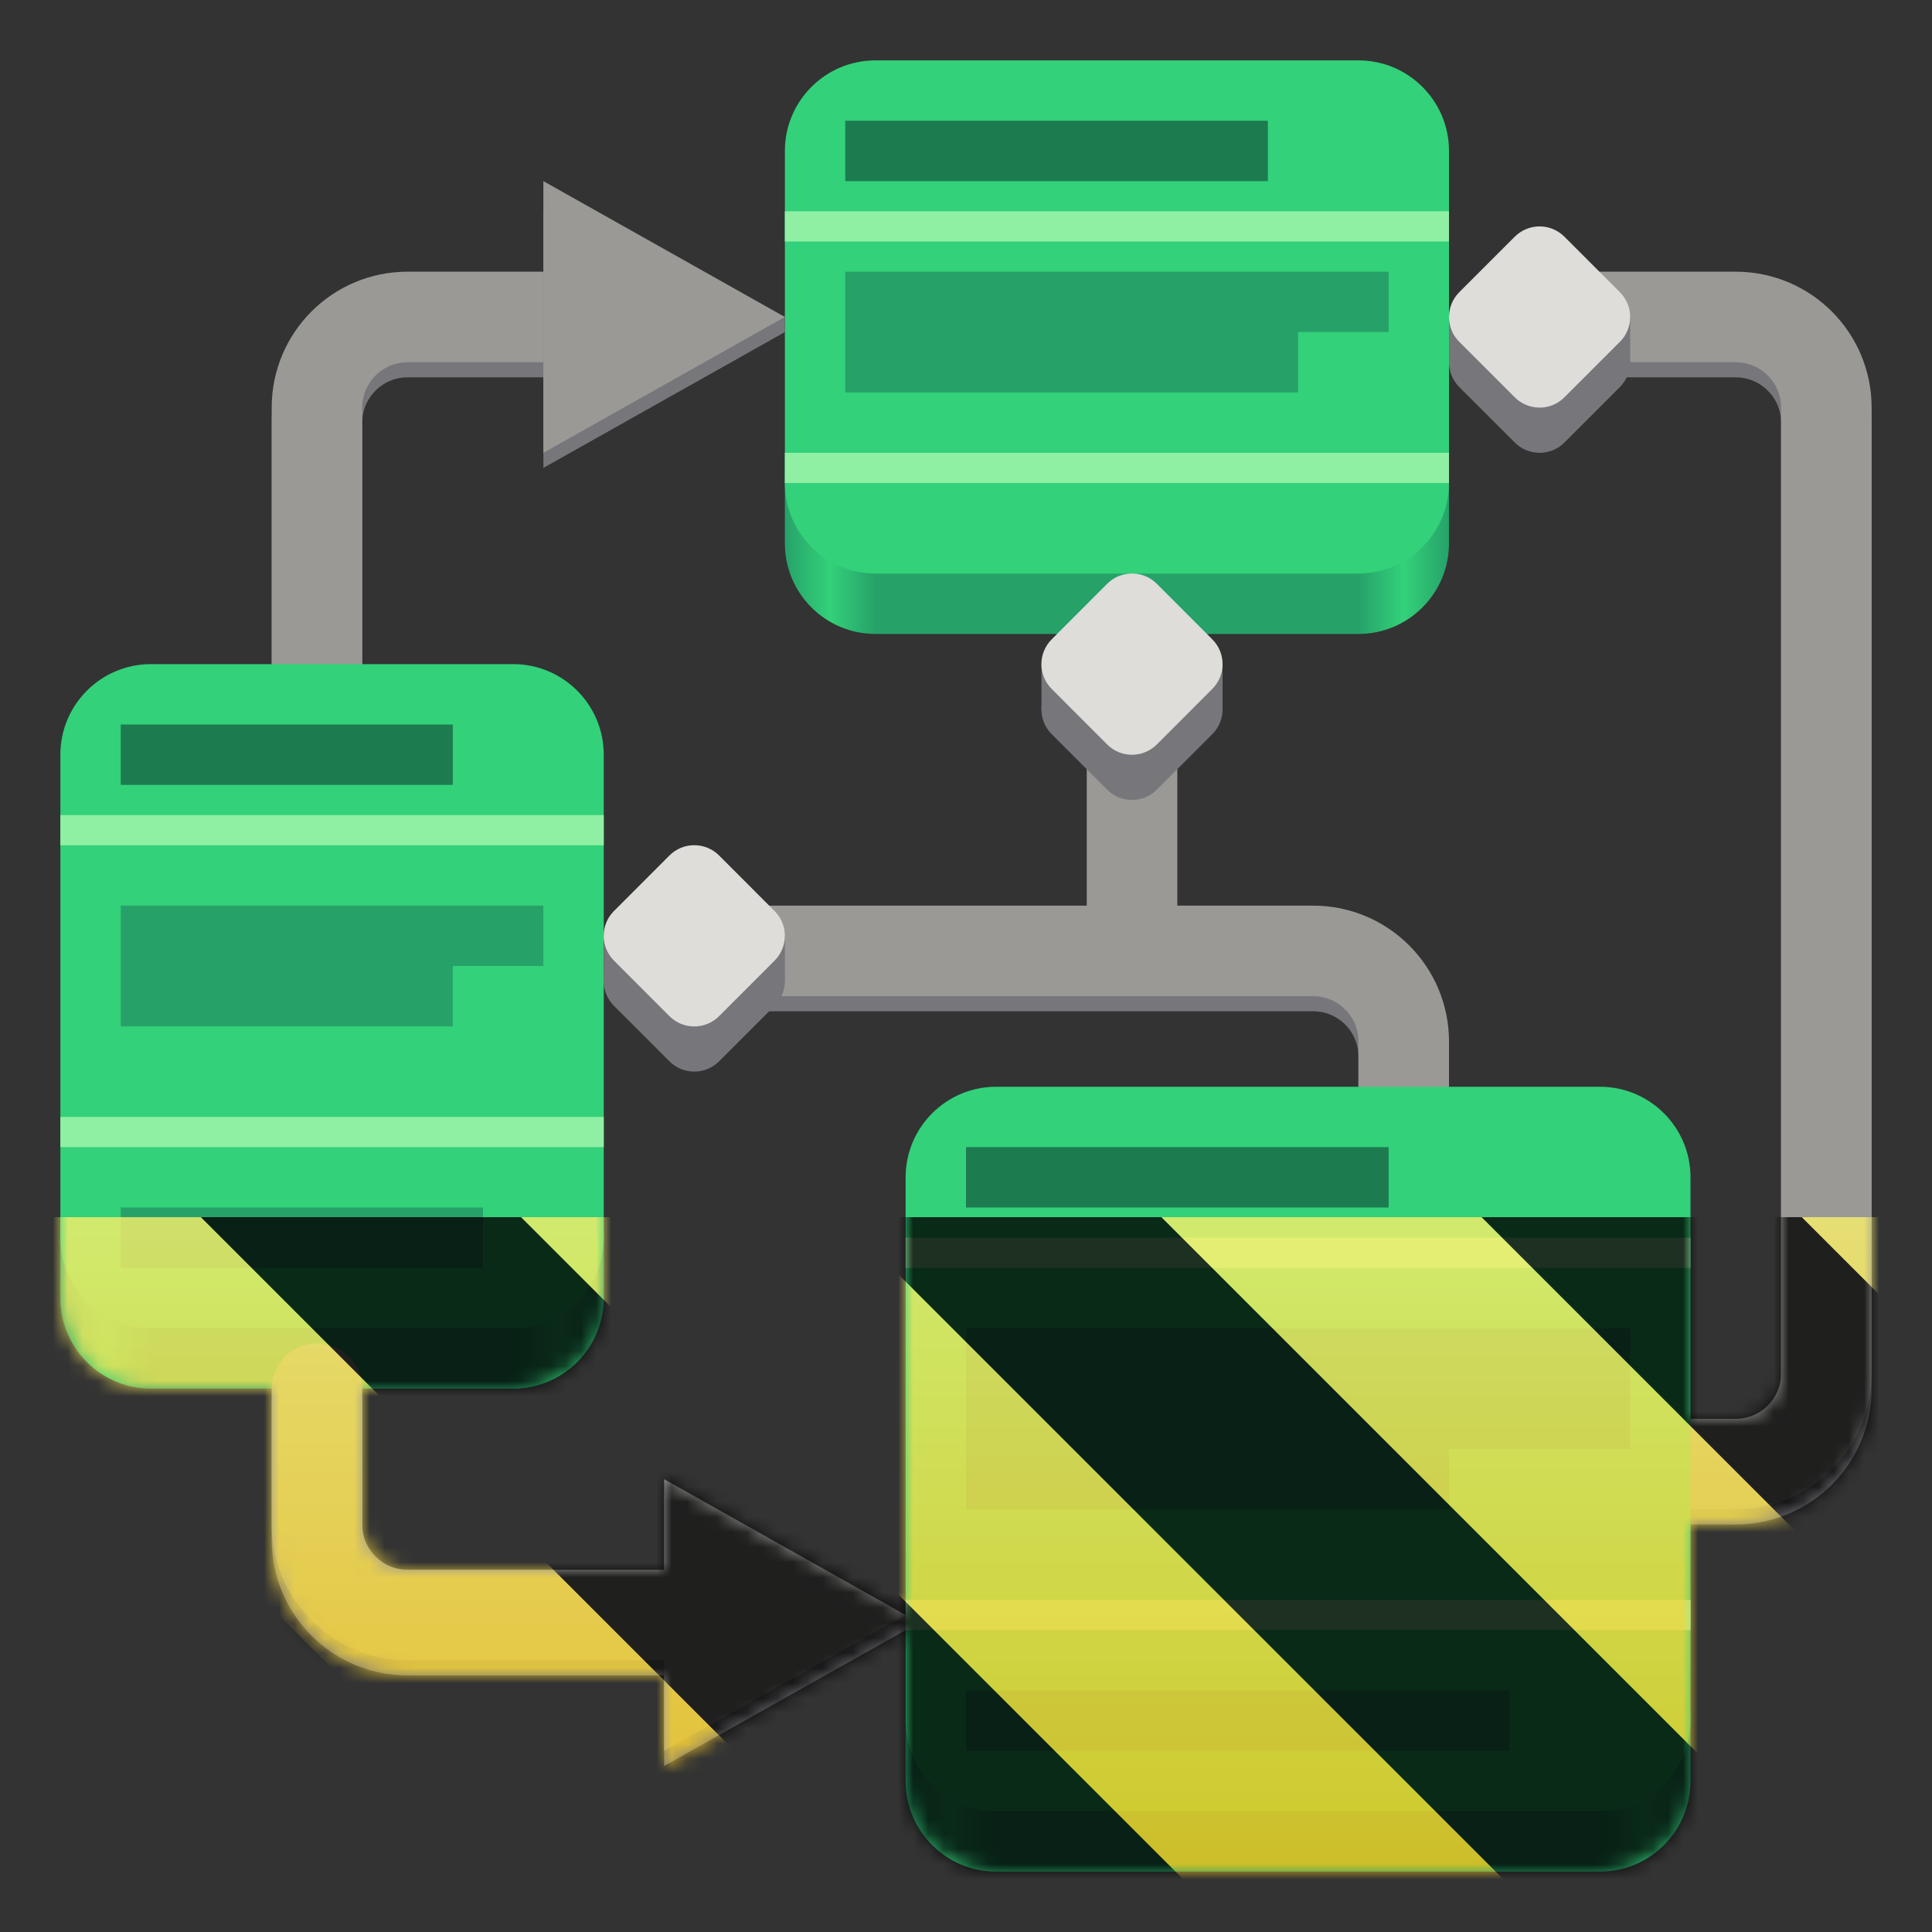 <?xml version="1.0" encoding="UTF-8"?>
<svg height="128px" viewBox="0 0 128 128" width="128px" xmlns="http://www.w3.org/2000/svg" xmlns:xlink="http://www.w3.org/1999/xlink">
    <rect x="0" y="0" width="128" height="128" fill="#333333" stroke="none"/>
    <linearGradient id="a" gradientUnits="userSpaceOnUse" x1="52" x2="96" y1="34" y2="34">
        <stop offset="0" stop-color="#26a269"/>
        <stop offset="0.068" stop-color="#33d17a"/>
        <stop offset="0.136" stop-color="#26a269"/>
        <stop offset="0.864" stop-color="#26a269"/>
        <stop offset="0.932" stop-color="#33d17a"/>
        <stop offset="1" stop-color="#26a269"/>
    </linearGradient>
    <linearGradient id="b" gradientUnits="userSpaceOnUse" x1="60" x2="112" y1="116" y2="116">
        <stop offset="0" stop-color="#26a269"/>
        <stop offset="0.058" stop-color="#33d17a"/>
        <stop offset="0.115" stop-color="#26a269"/>
        <stop offset="0.885" stop-color="#26a269"/>
        <stop offset="0.942" stop-color="#33d17a"/>
        <stop offset="1" stop-color="#26a269"/>
    </linearGradient>
    <linearGradient id="c" gradientUnits="userSpaceOnUse" x1="4" x2="40" y1="84" y2="84">
        <stop offset="0" stop-color="#26a269"/>
        <stop offset="0.083" stop-color="#33d17a"/>
        <stop offset="0.167" stop-color="#26a269"/>
        <stop offset="0.833" stop-color="#26a269"/>
        <stop offset="0.917" stop-color="#33d17a"/>
        <stop offset="1" stop-color="#26a269"/>
    </linearGradient>
    <clipPath id="d">
        <rect height="128" width="128"/>
    </clipPath>
    <clipPath id="e">
        <rect height="128" width="128"/>
    </clipPath>
    <filter id="f" height="100%" width="100%" x="0%" y="0%">
        <feColorMatrix in="SourceGraphic" type="matrix" values="0 0 0 0 1 0 0 0 0 1 0 0 0 0 1 0 0 0 1 0"/>
    </filter>
    <mask id="g">
        <g clip-path="url(#e)" filter="url(#f)">
            <g clip-path="url(#d)">
                <path d="m 75 234 v -12" fill="none" stroke="#9a9996" stroke-linecap="round" stroke-linejoin="round" stroke-width="6" transform="matrix(1 0 0 1 0 -172)"/>
                <path d="m 60 108 v -1 l -16 -8 v 18 z m 0 0" fill="#77767b"/>
                <path d="m 93 245 v -3 c 0 -3.312 -2.688 -6 -6 -6 h -41" fill="none" stroke="#77767b" stroke-linecap="round" stroke-linejoin="round" stroke-width="6" transform="matrix(1 0 0 1 0 -172)"/>
                <path d="m 21 265 v 9 c 0 3.312 2.688 6 6 6 h 22" fill="none" stroke="#77767b" stroke-linecap="round" stroke-linejoin="round" stroke-width="6" transform="matrix(1 0 0 1 0 -172)"/>
                <path d="m 112 270 h 3 c 3.312 0 6 -2.688 6 -6 v -64 c 0 -3.312 -2.688 -6 -6 -6 h -12" fill="none" stroke="#77767b" stroke-linecap="round" stroke-linejoin="round" stroke-width="6" transform="matrix(1 0 0 1 0 -172)"/>
                <path d="m 21 219 v -19 c 0 -3.312 2.688 -6 6 -6 h 13" fill="none" stroke="#77767b" stroke-linecap="round" stroke-linejoin="round" stroke-width="6" transform="matrix(1 0 0 1 0 -172)"/>
                <path d="m 58 26 h 32 c 3.312 0 6 2.688 6 6 v 4 c 0 3.312 -2.688 6 -6 6 h -32 c -3.312 0 -6 -2.688 -6 -6 v -4 c 0 -3.312 2.688 -6 6 -6 z m 0 0" fill="url(#a)"/>
                <path d="m 58 4 h 32 c 3.312 0 6 2.688 6 6 v 22 c 0 3.312 -2.688 6 -6 6 h -32 c -3.312 0 -6 -2.688 -6 -6 v -22 c 0 -3.312 2.688 -6 6 -6 z m 0 0" fill="#33d17a"/>
                <path d="m 52 14 h 44 v 2 h -44 z m 0 0" fill="#8ff0a4"/>
                <path d="m 52 30 h 44 v 2 h -44 z m 0 0" fill="#8ff0a4"/>
                <path d="m 21 218 v -19 c 0 -3.312 2.688 -6 6 -6 h 13" fill="none" stroke="#9a9996" stroke-linecap="round" stroke-linejoin="round" stroke-width="6" transform="matrix(1 0 0 1 0 -172)"/>
                <path d="m 93 244 v -3 c 0 -3.312 -2.688 -6 -6 -6 h -41" fill="none" stroke="#9a9996" stroke-linecap="round" stroke-linejoin="round" stroke-width="6" transform="matrix(1 0 0 1 0 -172)"/>
                <path d="m 52 22 v -1 l -16 -7 v 17 z m 0 0" fill="#77767b"/>
                <path d="m 112 269 h 3 c 3.312 0 6 -2.688 6 -6 v -64 c 0 -3.312 -2.688 -6 -6 -6 h -11" fill="none" stroke="#9a9996" stroke-linecap="round" stroke-linejoin="round" stroke-width="6" transform="matrix(1 0 0 1 0 -172)"/>
                <path d="m 56 8 h 28 v 4 h -28 z m 0 0" fill="#1d7b50"/>
                <path d="m 56 18 h 36 v 4 h -6 v 4 h -30 z m 0 0" fill="#26a269"/>
                <path d="m 66 108 h 40 c 3.312 0 6 2.688 6 6 v 4 c 0 3.312 -2.688 6 -6 6 h -40 c -3.312 0 -6 -2.688 -6 -6 v -4 c 0 -3.312 2.688 -6 6 -6 z m 0 0" fill="url(#b)"/>
                <path d="m 66 72 h 40 c 3.312 0 6 2.688 6 6 v 36 c 0 3.312 -2.688 6 -6 6 h -40 c -3.312 0 -6 -2.688 -6 -6 v -36 c 0 -3.312 2.688 -6 6 -6 z m 0 0" fill="#33d17a"/>
                <path d="m 60 82 h 52 v 2 h -52 z m 0 0" fill="#8ff0a4"/>
                <path d="m 60 106 h 52 v 2 h -52 z m 0 0" fill="#8ff0a4"/>
                <path d="m 64 76 h 28 v 4 h -28 z m 0 0" fill="#1d7b50"/>
                <path d="m 64 88 h 44 v 8 h -12 v 4 h -32 z m 0 0" fill="#26a269"/>
                <path d="m 64 112 h 36 v 4 h -36 z m 0 0" fill="#26a269"/>
                <path d="m 10 76 h 24 c 3.312 0 6 2.688 6 6 v 4 c 0 3.312 -2.688 6 -6 6 h -24 c -3.312 0 -6 -2.688 -6 -6 v -4 c 0 -3.312 2.688 -6 6 -6 z m 0 0" fill="url(#c)"/>
                <path d="m 10 44 h 24 c 3.312 0 6 2.688 6 6 v 32 c 0 3.312 -2.688 6 -6 6 h -24 c -3.312 0 -6 -2.688 -6 -6 v -32 c 0 -3.312 2.688 -6 6 -6 z m 0 0" fill="#33d17a"/>
                <path d="m 4 54 h 36 v 2 h -36 z m 0 0" fill="#8ff0a4"/>
                <path d="m 4 74 h 36 v 2 h -36 z m 0 0" fill="#8ff0a4"/>
                <path d="m 8 48 h 22 v 4 h -22 z m 0 0" fill="#1d7b50"/>
                <path d="m 8 60 h 28 v 4 h -6 v 4 h -22 z m 0 0" fill="#26a269"/>
                <path d="m 8 80 h 24 v 4 h -24 z m 0 0" fill="#26a269"/>
                <path d="m 21 264 v 9 c 0 3.312 2.688 6 6 6 h 22" fill="none" stroke="#9a9996" stroke-linecap="round" stroke-linejoin="round" stroke-width="6" transform="matrix(1 0 0 1 0 -172)"/>
                <path d="m 60 107 l -16 -9 v 18 z m 0 0" fill="#9a9996"/>
                <path d="m 44.355 59.672 l -3.68 3.68 c -0.906 0.91 -0.906 2.379 0 3.285 l 3.68 3.68 c 0.906 0.906 2.375 0.906 3.285 0 l 3.68 -3.68 c 0.906 -0.906 0.906 -2.375 0 -3.285 l -3.68 -3.68 c -0.91 -0.906 -2.379 -0.906 -3.285 0 z m 0 0" fill="#77767b"/>
                <path d="m 40 62 h 12 v 3 h -12 z m 0 0" fill="#77767b"/>
                <path d="m 44.355 56.676 l -3.68 3.684 c -0.906 0.906 -0.906 2.375 0 3.281 l 3.68 3.684 c 0.906 0.906 2.375 0.906 3.285 0 l 3.68 -3.684 c 0.906 -0.906 0.906 -2.375 0 -3.281 l -3.68 -3.684 c -0.91 -0.906 -2.379 -0.906 -3.285 0 z m 0 0" fill="#deddda"/>
                <path d="m 52 21 l -16 -9 v 18 z m 0 0" fill="#9a9996"/>
                <path d="m 73.355 41.672 l -3.68 3.68 c -0.906 0.91 -0.906 2.379 0 3.285 l 3.68 3.68 c 0.906 0.906 2.375 0.906 3.285 0 l 3.68 -3.68 c 0.906 -0.906 0.906 -2.375 0 -3.285 l -3.68 -3.68 c -0.91 -0.906 -2.379 -0.906 -3.285 0 z m 0 0" fill="#77767b"/>
                <path d="m 69 44 h 12 v 3 h -12 z m 0 0" fill="#77767b"/>
                <path d="m 73.355 38.676 l -3.68 3.684 c -0.906 0.906 -0.906 2.375 0 3.281 l 3.68 3.684 c 0.906 0.906 2.375 0.906 3.285 0 l 3.68 -3.684 c 0.906 -0.906 0.906 -2.375 0 -3.281 l -3.68 -3.684 c -0.91 -0.906 -2.379 -0.906 -3.285 0 z m 0 0" fill="#deddda"/>
                <path d="m 100.359 18.676 l -3.68 3.68 c -0.906 0.906 -0.906 2.375 0 3.285 l 3.68 3.68 c 0.91 0.906 2.379 0.906 3.285 0 l 3.68 -3.68 c 0.906 -0.91 0.906 -2.379 0 -3.285 l -3.68 -3.68 c -0.906 -0.906 -2.375 -0.906 -3.285 0 z m 0 0" fill="#77767b"/>
                <path d="m 96.004 21.004 h 12 v 3 h -12 z m 0 0" fill="#77767b"/>
                <path d="m 100.359 15.68 l -3.68 3.68 c -0.906 0.91 -0.906 2.379 0 3.285 l 3.68 3.68 c 0.91 0.906 2.379 0.906 3.285 0 l 3.68 -3.68 c 0.906 -0.906 0.906 -2.375 0 -3.285 l -3.68 -3.68 c -0.906 -0.906 -2.375 -0.906 -3.285 0 z m 0 0" fill="#deddda"/>
            </g>
        </g>
    </mask>
    <mask id="h">
        <g filter="url(#f)">
            <rect fill-opacity="0.8" height="128" width="128"/>
        </g>
    </mask>
    <linearGradient id="i" gradientTransform="matrix(0 0.37 -0.985 0 295.385 -30.36)" gradientUnits="userSpaceOnUse" x1="300" x2="428" y1="235" y2="235">
        <stop offset="0" stop-color="#f9f06b"/>
        <stop offset="1" stop-color="#f5c211"/>
    </linearGradient>
    <clipPath id="j">
        <rect height="128" width="128"/>
    </clipPath>
    <clipPath id="k">
        <rect height="128" width="128"/>
    </clipPath>
    <path d="m 75 62 v -12" fill="none" stroke="#9a9996" stroke-linecap="round" stroke-linejoin="round" stroke-width="6"/>
    <path d="m 60 108 v -1 l -16 -8 v 18 z m 0 0" fill="#77767b"/>
    <g fill="none" stroke="#77767b" stroke-linecap="round" stroke-linejoin="round" stroke-width="6">
        <path d="m 93 73 v -3 c 0 -3.312 -2.688 -6 -6 -6 h -41"/>
        <path d="m 21 93 v 9 c 0 3.312 2.688 6 6 6 h 22"/>
        <path d="m 112 98 h 3 c 3.312 0 6 -2.688 6 -6 v -64 c 0 -3.312 -2.688 -6 -6 -6 h -12"/>
        <path d="m 21 47 v -19 c 0 -3.312 2.688 -6 6 -6 h 13"/>
    </g>
    <path d="m 58 26 h 32 c 3.312 0 6 2.688 6 6 v 4 c 0 3.312 -2.688 6 -6 6 h -32 c -3.312 0 -6 -2.688 -6 -6 v -4 c 0 -3.312 2.688 -6 6 -6 z m 0 0" fill="url(#a)"/>
    <path d="m 58 4 h 32 c 3.312 0 6 2.688 6 6 v 22 c 0 3.312 -2.688 6 -6 6 h -32 c -3.312 0 -6 -2.688 -6 -6 v -22 c 0 -3.312 2.688 -6 6 -6 z m 0 0" fill="#33d17a"/>
    <path d="m 52 14 h 44 v 2 h -44 z m 0 0" fill="#8ff0a4"/>
    <path d="m 52 30 h 44 v 2 h -44 z m 0 0" fill="#8ff0a4"/>
    <path d="m 21 46 v -19 c 0 -3.312 2.688 -6 6 -6 h 13" fill="none" stroke="#9a9996" stroke-linecap="round" stroke-linejoin="round" stroke-width="6"/>
    <path d="m 93 72 v -3 c 0 -3.312 -2.688 -6 -6 -6 h -41" fill="none" stroke="#9a9996" stroke-linecap="round" stroke-linejoin="round" stroke-width="6"/>
    <path d="m 52 22 v -1 l -16 -7 v 17 z m 0 0" fill="#77767b"/>
    <path d="m 112 97 h 3 c 3.312 0 6 -2.688 6 -6 v -64 c 0 -3.312 -2.688 -6 -6 -6 h -11" fill="none" stroke="#9a9996" stroke-linecap="round" stroke-linejoin="round" stroke-width="6"/>
    <path d="m 56 8 h 28 v 4 h -28 z m 0 0" fill="#1d7b50"/>
    <path d="m 56 18 h 36 v 4 h -6 v 4 h -30 z m 0 0" fill="#26a269"/>
    <path d="m 66 108 h 40 c 3.312 0 6 2.688 6 6 v 4 c 0 3.312 -2.688 6 -6 6 h -40 c -3.312 0 -6 -2.688 -6 -6 v -4 c 0 -3.312 2.688 -6 6 -6 z m 0 0" fill="url(#b)"/>
    <path d="m 66 72 h 40 c 3.312 0 6 2.688 6 6 v 36 c 0 3.312 -2.688 6 -6 6 h -40 c -3.312 0 -6 -2.688 -6 -6 v -36 c 0 -3.312 2.688 -6 6 -6 z m 0 0" fill="#33d17a"/>
    <path d="m 60 82 h 52 v 2 h -52 z m 0 0" fill="#8ff0a4"/>
    <path d="m 60 106 h 52 v 2 h -52 z m 0 0" fill="#8ff0a4"/>
    <path d="m 64 76 h 28 v 4 h -28 z m 0 0" fill="#1d7b50"/>
    <path d="m 64 88 h 44 v 8 h -12 v 4 h -32 z m 0 0" fill="#26a269"/>
    <path d="m 64 112 h 36 v 4 h -36 z m 0 0" fill="#26a269"/>
    <path d="m 10 76 h 24 c 3.312 0 6 2.688 6 6 v 4 c 0 3.312 -2.688 6 -6 6 h -24 c -3.312 0 -6 -2.688 -6 -6 v -4 c 0 -3.312 2.688 -6 6 -6 z m 0 0" fill="url(#c)"/>
    <path d="m 10 44 h 24 c 3.312 0 6 2.688 6 6 v 32 c 0 3.312 -2.688 6 -6 6 h -24 c -3.312 0 -6 -2.688 -6 -6 v -32 c 0 -3.312 2.688 -6 6 -6 z m 0 0" fill="#33d17a"/>
    <path d="m 4 54 h 36 v 2 h -36 z m 0 0" fill="#8ff0a4"/>
    <path d="m 4 74 h 36 v 2 h -36 z m 0 0" fill="#8ff0a4"/>
    <path d="m 8 48 h 22 v 4 h -22 z m 0 0" fill="#1d7b50"/>
    <path d="m 8 60 h 28 v 4 h -6 v 4 h -22 z m 0 0" fill="#26a269"/>
    <path d="m 8 80 h 24 v 4 h -24 z m 0 0" fill="#26a269"/>
    <path d="m 21 92 v 9 c 0 3.312 2.688 6 6 6 h 22" fill="none" stroke="#9a9996" stroke-linecap="round" stroke-linejoin="round" stroke-width="6"/>
    <path d="m 60 107 l -16 -9 v 18 z m 0 0" fill="#9a9996"/>
    <path d="m 44.355 59.672 l -3.68 3.68 c -0.906 0.91 -0.906 2.379 0 3.285 l 3.68 3.68 c 0.906 0.906 2.375 0.906 3.285 0 l 3.68 -3.68 c 0.906 -0.906 0.906 -2.375 0 -3.285 l -3.68 -3.68 c -0.91 -0.906 -2.379 -0.906 -3.285 0 z m 0 0" fill="#77767b"/>
    <path d="m 40 62 h 12 v 3 h -12 z m 0 0" fill="#77767b"/>
    <path d="m 44.355 56.676 l -3.68 3.684 c -0.906 0.906 -0.906 2.375 0 3.281 l 3.68 3.684 c 0.906 0.906 2.375 0.906 3.285 0 l 3.68 -3.684 c 0.906 -0.906 0.906 -2.375 0 -3.281 l -3.68 -3.684 c -0.91 -0.906 -2.379 -0.906 -3.285 0 z m 0 0" fill="#deddda"/>
    <path d="m 52 21 l -16 -9 v 18 z m 0 0" fill="#9a9996"/>
    <path d="m 73.355 41.672 l -3.68 3.68 c -0.906 0.91 -0.906 2.379 0 3.285 l 3.68 3.68 c 0.906 0.906 2.375 0.906 3.285 0 l 3.68 -3.68 c 0.906 -0.906 0.906 -2.375 0 -3.285 l -3.68 -3.68 c -0.91 -0.906 -2.379 -0.906 -3.285 0 z m 0 0" fill="#77767b"/>
    <path d="m 69 44 h 12 v 3 h -12 z m 0 0" fill="#77767b"/>
    <path d="m 73.355 38.676 l -3.68 3.684 c -0.906 0.906 -0.906 2.375 0 3.281 l 3.68 3.684 c 0.906 0.906 2.375 0.906 3.285 0 l 3.68 -3.684 c 0.906 -0.906 0.906 -2.375 0 -3.281 l -3.68 -3.684 c -0.91 -0.906 -2.379 -0.906 -3.285 0 z m 0 0" fill="#deddda"/>
    <path d="m 100.359 18.676 l -3.68 3.68 c -0.906 0.906 -0.906 2.375 0 3.285 l 3.68 3.68 c 0.91 0.906 2.379 0.906 3.285 0 l 3.68 -3.68 c 0.906 -0.91 0.906 -2.379 0 -3.285 l -3.68 -3.68 c -0.906 -0.906 -2.375 -0.906 -3.285 0 z m 0 0" fill="#77767b"/>
    <path d="m 96.004 21.004 h 12 v 3 h -12 z m 0 0" fill="#77767b"/>
    <path d="m 100.359 15.68 l -3.68 3.68 c -0.906 0.91 -0.906 2.379 0 3.285 l 3.68 3.68 c 0.91 0.906 2.379 0.906 3.285 0 l 3.68 -3.68 c 0.906 -0.906 0.906 -2.375 0 -3.285 l -3.68 -3.68 c -0.906 -0.906 -2.375 -0.906 -3.285 0 z m 0 0" fill="#deddda"/>
    <g clip-path="url(#k)" mask="url(#g)">
        <g clip-path="url(#j)" mask="url(#h)">
            <path d="m 128 80.641 v 47.359 h -128 v -47.359 z m 0 0" fill="url(#i)"/>
            <path d="m 13.309 80.641 l 47.355 47.359 h 21.215 l -47.359 -47.359 z m 42.422 0 l 47.363 47.359 h 21.215 l -47.363 -47.359 z m 42.43 0 l 29.84 29.84 v -21.211 l -8.629 -8.629 z m -98.16 7.906 v 21.215 l 18.238 18.238 h 21.215 z m 0 0"/>
        </g>
    </g>
</svg>
